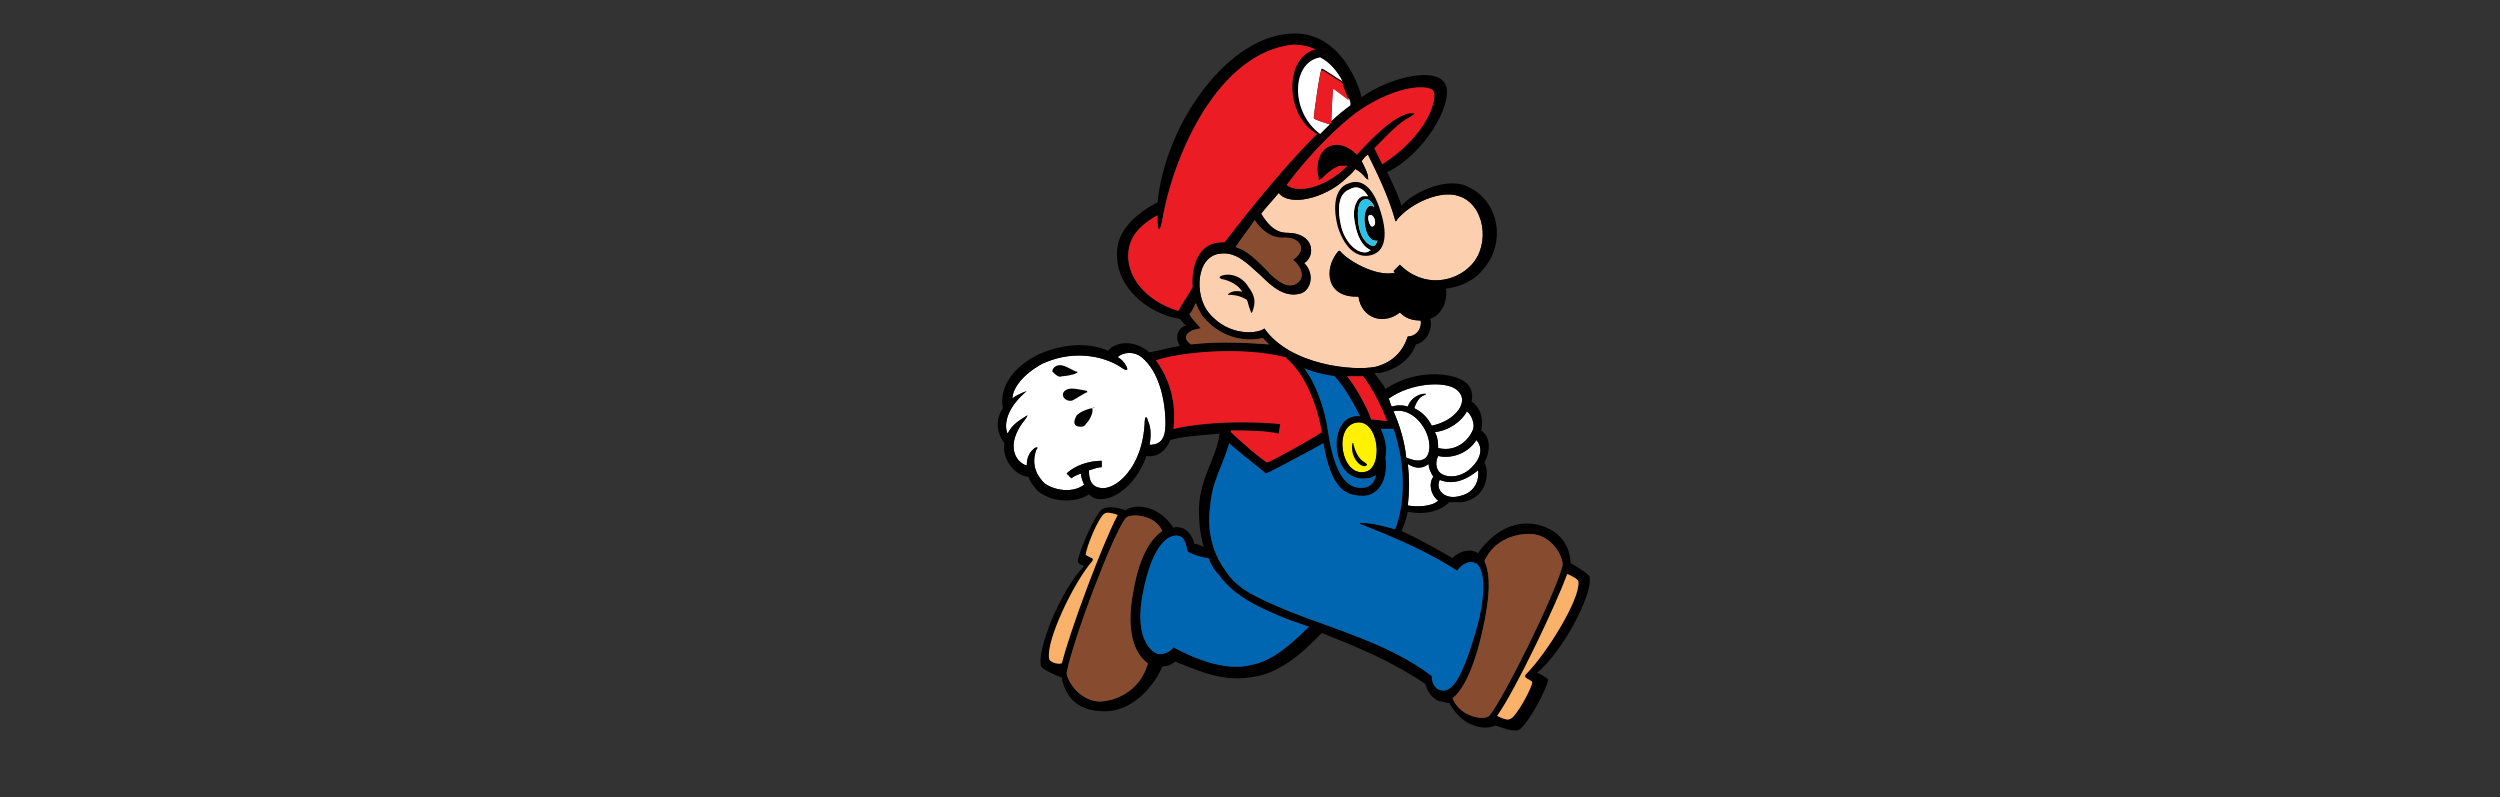 <?xml version="1.0" encoding="utf-8"?>
<!-- Generator: Adobe Illustrator 22.0.0, SVG Export Plug-In . SVG Version: 6.00 Build 0)  -->
<svg version="1.1" id="Layer_1" xmlns="http://www.w3.org/2000/svg" xmlns:xlink="http://www.w3.org/1999/xlink" x="0px" y="0px"
	 viewBox="0 0 156.8 50" style="enable-background:new 0 0 156.8 50;" xml:space="preserve">
<rect x="0" y="0" width="156.8" height="50" fill="#333333" stroke="none"/>
<style type="text/css">
	.st0{display:none;fill:#9E62C9;}
	.st1{display:none;fill:#7C549E;}
	.st2{display:none;fill:#FFFFFF;}
	.st3{display:none;fill:#919BAB;}
	.st4{display:none;fill:#3A4250;}
	.st5{fill:#FCD0AF;}
	.st6{fill:#FFFFFF;}
	.st7{fill:#FFF100;}
	.st8{fill:#874C30;}
	.st9{fill:#EC1C24;}
	.st10{fill:#2BC2E8;}
	.st11{fill:#0066B2;}
	.st12{fill:#FAB16A;}
</style>
<path class="st0" d="M23.6,0L0.4,8.3L4,38.9l19.6,10.9l19.7-10.9l3.5-30.6"/>
<path class="st1" d="M23.6,0v49.8l19.7-10.9l3.5-30.6"/>
<path class="st2" d="M29.2,28.2c-0.7,1.2-1.4,2.1-2.1,2.9c-0.9,1-1.8,1.6-3,2.1c-1.3,0.6-2.4,0.9-4.3,0.9s-3.5-0.6-4.5-1.2
	s-1.9-1.3-2.6-2.3c-0.5-0.7-0.9-1.3-1.2-2c-0.1-0.4-0.4-1.1-0.4-1.2c-0.2-0.8-0.4-1.3-0.4-3.2V14h2.7v10.2c0.1,0.7,0.3,2.1,0.4,2.7
	c0.1,0.4,0.1,0.5,0.3,1s0.4,0.9,0.8,1.3c0.5,0.6,1,1.1,1.7,1.5s1.8,0.9,3.2,0.9c2.3,0,3.9-1.1,5.3-2.3c0.6-0.6,1.3-1.8,1.9-2.9
	c0.1-0.3,0.4-0.9,0.4-0.9h4.2l-3.1-8.3l-5,9.6h-2.7V13.9h2.7v7l3.6-7h3l7.3,19.8h-2.9l-2.1-5.6L29.2,28.2L29.2,28.2z"/>
<path class="st3" d="M57,15.8c0,1.1,0.9,1.7,2.1,1.7c1.3,0,2.3-0.8,2.5-2.1l0.7-3.7h-1l-0.7,3.6c-0.2,0.8-0.7,1.2-1.5,1.2
	c-0.7,0-1.1-0.3-1.1-0.9v-0.3l0.7-3.6h-1L57,15.4V15.8z M62.5,17.4H66l0.2-0.9h-2.5l0.9-4.8h-1L62.5,17.4z M68,17.4h1l0.9-4.8h1.9
	l0.2-0.9h-4.7L67,12.6h1.8L68,17.4z M71.6,17.4h1l1.1-5.7h-1L71.6,17.4z M73.9,17.4h1l0.9-3.2c0.1-0.4,0.2-0.9,0.2-0.9
	s0.1,0.6,0.1,0.9l0.5,2.2h0.9l1.3-2.2c0.2-0.3,0.5-0.9,0.5-0.9s-0.1,0.5-0.2,0.9l-0.4,3.2h1l0.6-5.7h-1.1l-1.7,2.8
	c-0.2,0.3-0.4,0.8-0.4,0.8s0-0.5-0.1-0.8l-0.6-2.8h-1.1C75.3,11.7,73.9,17.4,73.9,17.4z M81.5,17.4l0.8-1.5h2l0.2,1.5h1l-0.9-5.7
	h-1.2l-3,5.7H81.5z M82.7,15.1l0.8-1.5c0.2-0.3,0.4-0.9,0.4-0.9s0,0.6,0.1,0.9l0.2,1.5H82.7z M87.3,17.4h1l0.9-4.8h1.9l0.2-0.9h-4.7
	l-0.2,0.9h1.8C88.2,12.6,87.3,17.4,87.3,17.4z M90.9,17.4h3.5l0.2-0.9h-2.5l0.3-1.5h1.9l0.2-0.9h-1.9l0.3-1.5h2.4l0.2-0.9H92
	C92,11.7,90.9,17.4,90.9,17.4z"/>
<path class="st4" d="M63.5,36.9h2.7l-5-14.2h-2.7l-5,14.2h2.7l1.2-3.6h5C62.4,33.3,63.5,36.9,63.5,36.9z M59.8,25.2
	c0,0,0.3,1.4,0.6,2.2l1.3,3.8H58l1.3-3.8C59.5,26.6,59.8,25.2,59.8,25.2z M68,36.9h2.6v-8.2c0-0.8-0.1-2.2-0.1-2.2s0.6,1.4,1.2,2.2
	l5.4,8.2h2.6V22.7H77v8.2c0,0.8,0.1,2.2,0.1,2.2s-0.6-1.4-1.2-2.2l-5.4-8.2H68V36.9z M82.2,29.8c0,4.5,3.2,7.4,7,7.4
	c2.6,0,4.1-1.5,4.1-1.5V37h2.2v-7.5H91v2.2h2.2v1.7c0,0-1.4,1.5-3.6,1.5c-2.7,0-4.8-2-4.8-5.1c0-2.7,1.7-4.9,4.9-4.9
	c2.3,0,3.8,1.4,3.8,1.4l1.3-1.9c0,0-1.8-1.8-5.3-1.8C85.3,22.5,82.2,25.7,82.2,29.8z M98.2,31.8c0,3.2,2.3,5.3,5.7,5.3
	c3.4,0,5.7-2.2,5.7-5.3v-9.1H107v9.1c0,1.9-1.3,3-3.2,3c-1.9,0-3.1-1.1-3.1-3v-9.1h-2.6L98.2,31.8C98.1,31.8,98.2,31.8,98.2,31.8z
	 M113,36.9h8.7v-2.2h-6.1v-12H113V36.9z M132.1,36.9h2.7l-5-14.2H127l-5,14.2h2.7l1.2-3.6h5L132.1,36.9L132.1,36.9z M128.4,25.2
	c0,0,0.3,1.4,0.6,2.2l1.3,3.8h-3.7l1.3-3.8C128.1,26.6,128.4,25.2,128.4,25.2L128.4,25.2z M136.6,36.9h2.6v-5.3h2.5l2.8,5.3h2.9
	l-2.9-5.3c-0.3-0.5-0.5-0.7-0.5-0.7c1.5-0.6,2.4-2.2,2.4-3.9c0-1.9-0.9-3.2-2.3-3.9c-0.6-0.3-1.3-0.4-2.9-0.4h-4.6V36.9z
	 M139.1,29.4V25h2c2,0,2.6,0.8,2.6,2.2c0,1.4-0.9,2.2-2.2,2.2H139.1L139.1,29.4z"/>
<g id="Layer_2">
	<g>
		<path class="st5" d="M87.5,13.8c0,0.1,0.1,0.1,0.1,0c0.9-1.1,2.8-1.9,3.9-1.5c1.6,0.5,2,3,0.8,4.3c-1,1.1-3,1.5-4.5,0L87.4,17
			c0,0,0.1,0.1,0.1,0.1c-1.2,0.3-3-0.8-3.4-1.3c-0.1-0.1-0.1-0.1-0.2,0c-0.9,1.1-0.7,2.9,1.3,2.8c0.2,1.4,1.6,1.8,2.6,1
			c0.4,0.4,0.8,0.5,1.3,0.5c0.1,0.4-0.2,1-0.8,1C88,22,87.4,22.7,86.3,23c-1.4,0.3-5.4-0.1-7-2.4c-0.3,0.3-2.2,0.6-3.5-1
			c-0.9-1.1-0.8-3.6,0.8-3.7c1-0.1,1.7,0.7,2.5,1.4c0.7,0.7,1.5,1.4,2.5,1.1c0.6-0.2,0.9-1.2,0.2-1.9c0.7-0.4,0.7-1.9-1.1-1.9
			c-0.8,0-1.3-0.7-1.6-1.2c0.3-0.4,0.7-0.8,1.1-1.3c0.7,0.9,2.9,0.3,4.1-0.8c0.2-0.2,0.5-0.4,0.7-0.7c0.4,0.2,0.6,0.5,0.7,0.6
			c0.2,0.1,0.1,0.1,0.1-0.1c0-0.2-0.2-0.6-0.4-1c0.1-0.1,0.2-0.3,0.4-0.4C86.2,10.5,87.1,12.3,87.5,13.8"/>
		<path class="st6" d="M87.4,25.8c0.8-0.2,1.6,0.4,2,1.2c0.4,0.8,0.3,1.6-0.1,1.8c-0.4,0.2-0.8,0-1.1-0.1
			C88.1,27.7,87.8,26.7,87.4,25.8"/>
		<path class="st6" d="M88.3,31.7c0.1-0.9,0.1-1.7,0-2.6c0.3,0.2,0.8,0.4,1.3,0c0,0.2,0.1,0.5,0.3,0.8c-0.3,0.4-0.2,1.1,0.3,1.5
			C89.8,31.8,88.8,31.8,88.3,31.7"/>
		<path class="st6" d="M91.6,31.1c-1,0.3-1.6-0.4-1.3-1c0.5,0.2,1.3,0.3,2.4-0.6C92.8,30.1,92.5,30.9,91.6,31.1"/>
		<path class="st6" d="M92.1,29.5c-0.8,0.6-1.7,0.4-1.9,0c-0.2-0.3-0.1-0.7,0-0.9c0.9,0.2,1.9-0.2,2.4-1
			C93.2,28.3,92.6,29.1,92.1,29.5"/>
		<path class="st6" d="M92,25.8c0.3,0.2,0.5,0.8,0.4,1.1c-0.2,0.6-1,1.5-2.2,1.2c0-0.3,0-0.6-0.2-1C90.9,27,91.7,26.4,92,25.8"/>
		<path class="st6" d="M91.3,24.4c1,0.7,0,2-1.5,2.3c-0.3-0.6-0.7-0.9-1.1-1.1c0.1-0.3,0.3-0.7,0.6-0.8c0.2-0.1,0.2-0.1,0-0.1
			c-0.2,0-0.8,0.2-1,0.8c-0.3-0.1-0.7-0.1-1,0c-0.1-0.1-0.1-0.3-0.2-0.5C88.5,24,90.6,23.9,91.3,24.4"/>
		<path class="st6" d="M73.1,26.6c0,0.9-0.3,1.3-1,1.3c0.1-0.5,0.1-1.1-0.1-1.5c-0.1-0.4-0.2-0.2-0.2,0c-0.1,3-1.9,4.4-2.8,4.2
			c-0.7-0.1-0.7-0.8-0.7-1.1c0.3-0.1,0.6-0.2,0.8-0.2v-0.4c-0.8,0-1.7,0.3-2.2,0.8l0.3,0.3c0.1-0.1,0.3-0.2,0.6-0.3
			c0,0.2,0.1,0.5,0.2,0.7c-0.8,0.6-2,0.3-2.5-0.1c-0.3-0.3-0.9-1-0.5-2.1c0.1-0.1,0.1-0.2-0.1-0.1c-0.4,0.3-0.5,0.7-0.5,1.1
			c-0.7-0.2-1.4-1.3-0.1-2.9c0.2-0.3,0.2-0.3-0.1-0.1c-0.5,0.3-0.8,0.6-1,1c-0.2-0.4-0.2-1.4,1-2.5c0.2-0.2,0.3-0.2,0-0.1
			c-0.2,0.1-0.5,0.2-0.7,0.4c0-0.6,0.6-1.5,1.9-2.2c2.2-1,4.2-0.3,5,0.3c0.3,0.2,0.4,0.1,0.2-0.2c-0.1-0.2-0.3-0.4-0.5-0.5
			c0.3-0.3,1-0.4,1.5,0C72.7,23.3,73.1,25.1,73.1,26.6"/>
		<path class="st7" d="M85.6,29.6c-1.5,0.3-2-2.9-0.5-3.1C86.5,26.3,86.8,29.4,85.6,29.6"/>
		<path d="M66.6,23.6c0.2,0,0.8-0.1,0.9-0.2c0.1,0,0.1-0.1,0-0.1c-0.1,0-0.7-0.4-1-0.4c-0.3,0-0.5,0.2-0.5,0.4
			C66.2,23.5,66.4,23.7,66.6,23.6 M68.1,24.5c-0.1,0-0.8-0.2-1.1-0.1c-0.3,0.1-0.4,0.3-0.3,0.5c0.1,0.2,0.4,0.3,0.6,0.2
			c0.2-0.1,0.8-0.5,0.9-0.5C68.2,24.6,68.2,24.5,68.1,24.5 M68.5,25.6c-0.1,0-0.8,0.2-1,0.5c-0.1,0.2-0.2,0.5,0,0.6
			c0.2,0.1,0.5,0.1,0.6-0.1C68.4,26.3,68.6,25.8,68.5,25.6C68.7,25.6,68.7,25.5,68.5,25.6 M85.6,29c-0.4-0.2-0.6-0.7-0.7-1.1
			c0-0.1-0.1-0.3-0.1,0.2c0,0.7,0.6,1.3,0.9,1.1C85.8,29.1,85.7,29.1,85.6,29 M96.4,42.2c1.6-1.3,3.5-4.9,3.3-6
			c0-0.2-0.9-0.7-1.2-0.9c0-0.6-0.3-2-2.1-2.4c-2-0.4-3.3,1.2-3.7,1.8c-0.4-0.3-1.1-0.2-1.6,0.3c-0.7-0.4-1.9-1.1-3.2-1.7
			c0.2-0.4,0.3-0.8,0.4-1.2c1,0.2,2,0,2.6-0.6c0.2,0,0.5,0,0.8,0c1.7-0.3,1.7-2,1.4-2.5c0.4-0.7,0.4-1.6-0.2-2
			c0.2-0.9-0.2-1.6-0.6-1.8c0.1-0.5,0-1-0.5-1.3c-0.7-0.5-3-0.8-4.9,0.5c-0.2-0.4-0.5-0.7-0.7-1c0.1,0,0.2,0,0.3,0
			c1.1-0.2,2-0.9,2.3-1.8c0.6-0.1,1.1-0.9,0.9-1.6c0.6-0.2,1.1-0.9,1-1.9c0.9-0.1,1.8-0.5,2.4-1.3c1.4-1.7,0.9-4.4-1.3-5.2
			c-1.3-0.4-3.2,0.5-3.9,1.3c-0.1-0.4-0.5-1.3-0.9-2.1c2.3-1.1,4.1-4.2,3.7-5.4c-0.4-1.3-3.5-0.6-5.3,0.7c-0.3-1.2-1.5-4-4.2-4
			c-4.1,0-8.1,5.6-8.6,10.6c-0.6,0.3-2.2,1.2-2.5,2.7C69.7,17.9,72,19.7,74,20c0.1,0.1,0.2,0.3,0.4,0.4c-0.6,0.2-0.7,0.8-0.4,1.3
			c-0.7,0.1-1.3,0.3-1.9,0.4c-1.1-0.9-2.2-0.6-2.6-0.1c-1.1-0.5-2.7-0.5-4.3,0.2c-1.1,0.5-2.6,1.7-2.3,3.4c-0.4,0.6-0.5,1.4,0.1,2.2
			c-0.2,1.1,0.8,2.1,1.5,2.1c0.1,0.3,0.3,0.6,0.6,0.9c1.1,0.9,2.7,0.6,3.2,0.2c0.2,0.2,0.4,0.3,0.6,0.3c1.2,0.1,2.5-1.2,3-2.7
			c0.7,0.1,1.2-0.3,1.5-1c0.6-0.2,1.8-0.3,3.1-0.4c-0.2,1.5-1.2,2.7-1.3,4.6c0,0.6,0,1.5,0.3,2.5c-0.2-0.1-0.5-0.2-0.6-0.2
			c0-0.1-0.2-0.8-0.8-1c-0.1,0-0.3-0.1-0.5,0c-1-1.5-2.5-1.5-3-1.1c-0.3-0.1-1-0.3-1.4-0.1c-0.5,0.2-1.6,2.9-1.6,3.3
			c0,0.1,0.1,0.2,0.4,0.3c-1.4,1.4-3,5.2-2.7,6.3c0.1,0.2,1,0.6,1.3,0.7c0.1,0.6,0.5,2,2.4,2.1c2.2,0.2,3.6-2,3.9-2.8
			c0.4,0,0.7-0.2,0.8-0.3c1.4,0.5,3,1.4,5.2,0.9c1.9-0.4,3.5-2.2,4-2.7c2,0.8,4.3,1.7,6.5,3.2c0.1,0.5,0.6,1.1,1,1.1
			c0.1,0,0.3,0.1,0.5,0.1c0.9,1.6,2.3,1.7,2.9,1.4c0.3,0.1,1,0.4,1.4,0.3c0.5-0.1,1.9-2.7,1.9-3.2C96.8,42.4,96.7,42.3,96.4,42.2
			 M87.4,25.8c0.8-0.2,1.6,0.4,2,1.2c0.4,0.8,0.3,1.6-0.1,1.8c-0.4,0.2-0.8,0-1.1-0.1C88.1,27.7,87.8,26.7,87.4,25.8 M88.3,31.7
			c0.1-0.9,0.1-1.7,0-2.6c0.3,0.2,0.8,0.4,1.3,0c0,0.2,0.1,0.5,0.3,0.8c-0.3,0.4-0.2,1.1,0.3,1.5C89.8,31.8,88.8,31.8,88.3,31.7
			 M91.6,31.1c-1,0.3-1.6-0.4-1.3-1c0.5,0.2,1.3,0.3,2.4-0.6C92.8,30.1,92.5,30.9,91.6,31.1 M92.1,29.5c-0.8,0.6-1.7,0.4-1.9,0
			c-0.2-0.3-0.1-0.7,0-0.9c0.9,0.2,1.9-0.2,2.4-1C93.2,28.3,92.6,29.1,92.1,29.5 M92,25.8c0.3,0.2,0.5,0.8,0.4,1.1
			c-0.2,0.6-1,1.5-2.2,1.2c0-0.3,0-0.6-0.2-1C90.9,27,91.7,26.4,92,25.8 M91.3,24.4c1,0.7,0,2-1.5,2.3c-0.3-0.6-0.7-0.9-1.1-1.1
			c0.1-0.3,0.3-0.7,0.6-0.8c0.2-0.1,0.2-0.1,0-0.1c-0.2,0-0.8,0.2-1,0.8c-0.3-0.1-0.7-0.1-1,0c-0.1-0.1-0.1-0.3-0.2-0.5
			C88.5,24,90.6,23.9,91.3,24.4 M87,26.4c-0.3,0-0.8-0.1-1-0.1c0,0,0,0,0,0c-0.3-0.9-1.1-2.2-1.5-2.7c0.3,0,0.7,0,1,0
			C86.1,24.4,86.6,25.4,87,26.4 M85.6,29.6c-1.5,0.3-2-2.9-0.5-3.1C86.5,26.3,86.8,29.4,85.6,29.6 M86.3,29.8
			c-0.1,0.5-0.4,0.8-0.9,0.8c-0.5,0-1.6-0.1-2.1-3.5c-0.2-1.5-0.8-3.1-1.5-4c0.7,0.3,1.3,0.4,1.9,0.5c0.6,0.6,1.3,1.9,1.6,2.5
			c-0.1,0-0.2,0-0.3,0c-1.8,0.2-1.5,4.2,0.7,3.9C86,30,86.1,29.9,86.3,29.8 M87.5,13.8c0,0.1,0.1,0.1,0.1,0c0.9-1.1,2.8-1.9,3.9-1.5
			c1.6,0.5,2,3,0.8,4.3c-1,1.1-3,1.5-4.5,0L87.4,17c0,0,0.1,0.1,0.1,0.1c-1.2,0.3-3-0.8-3.4-1.3c-0.1-0.1-0.1-0.1-0.2,0
			c-0.9,1.1-0.7,2.9,1.3,2.8c0.2,1.4,1.6,1.8,2.6,1c0.4,0.4,0.8,0.5,1.3,0.5c0.1,0.4-0.2,1-0.8,1C88,22,87.4,22.7,86.3,23
			c-1.4,0.3-5.4-0.1-7-2.4c-0.3,0.3-2.2,0.6-3.5-1c-0.9-1.1-0.8-3.6,0.8-3.7c1-0.1,1.7,0.7,2.5,1.4c0.7,0.7,1.5,1.4,2.5,1.1
			c0.6-0.2,0.9-1.2,0.2-1.9c0.7-0.4,0.7-1.9-1.1-1.9c-0.8,0-1.3-0.7-1.6-1.2c0.3-0.4,0.7-0.8,1.1-1.3c0.7,0.9,2.9,0.3,4.1-0.8
			c0.2-0.2,0.5-0.4,0.7-0.7c0.4,0.2,0.6,0.5,0.7,0.6c0.2,0.1,0.1,0.1,0.1-0.1c0-0.2-0.2-0.6-0.4-1c0.1-0.1,0.2-0.3,0.4-0.4
			C86.2,10.5,87.1,12.3,87.5,13.8 M81.3,17.8c-0.5,0.3-1.2-0.1-1.9-0.9c-0.6-0.6-1.2-1.2-1.9-1.4c0.3-0.5,0.8-1.1,1.2-1.7
			c0.3,0.5,1,1.2,1.9,1.1c1,0,1.4,0.8,0.5,1.4C81.3,16.4,82.1,17.3,81.3,17.8 M85.3,6.9c2.4-1.6,4.3-1.6,4.6-1.2
			c0.3,0.5-0.4,2.8-3.2,4.6c-0.2-0.4-0.4-0.8-0.5-1c0.8-0.8,1.5-1.6,2.3-2c0.3-0.2,0.3-0.2-0.1-0.2c-1,0.2-2.3,1.5-3.3,2.6
			c-0.4-0.4-0.9-0.7-1.5-0.6c-0.9,0.2-1.1,1.3-0.9,2c0,0.3,0,0.2,0.2,0.1c0.2-0.2,0.6-0.6,1.1-0.8c0.2,0,0.3,0,0.5,0l-0.1,0.1
			c-1.2,1.2-3,1.7-3.7,1.1C82.1,9.7,84,7.8,85.3,6.9 M84.7,6.6c-0.4,0.3-0.8,0.6-1.2,1c0-0.5,0.1-2.1,0.1-2.1c0-0.1,0.7,0.5,1,0.7
			C84.7,6.3,84.7,6.5,84.7,6.6 M84.2,5.1c-0.5-0.3-1.2-0.8-1.3-0.8c-0.1,0-0.5,2.9-0.5,3.1c0,0.1,0.7,0.3,1,0.4
			c-0.2,0.2-0.4,0.4-0.6,0.6c-1.9-1.4-1.8-4.5,0-4.8C83.4,3.9,83.9,4.5,84.2,5.1 M73.9,19.5c-2-0.6-3.4-2.2-3.1-3.9
			c0.2-1.1,1.1-1.7,1.8-2.1c0,0.1,0,0.2,0,0.3c0,0.9,0.2,0.6,0.3,0c0.7-4.1,3.5-10.5,8.2-11c0.5,0,1,0.1,1.4,0.3
			c-2,0.5-1.9,4.2,0.1,5.3c-2.6,2.6-5.1,5.9-5.8,6.8c-1.7-0.1-2.1,1.6-2,2.8C74.6,18.4,74.1,19.1,73.9,19.5 M75.3,20.6
			C75.4,20.6,75.5,20.6,75.3,20.6c-0.1-0.2-0.5-0.5-0.7-0.9c0.2-0.2,0.3-0.5,0.4-0.7c0.1,0.3,0.3,0.6,0.4,0.8c1.3,1.6,3,1.6,3.8,1.4
			c0.1,0.1,0.2,0.2,0.4,0.4c-1.3-0.1-3.2-0.2-4.9,0C74.1,21.2,74.4,20.7,75.3,20.6 M73.1,26.6c0,0.9-0.3,1.3-1,1.3
			c0.1-0.5,0.1-1.1-0.1-1.5c-0.1-0.4-0.2-0.2-0.2,0c-0.1,3-1.9,4.4-2.8,4.2c-0.7-0.1-0.7-0.8-0.7-1.1c0.3-0.1,0.6-0.2,0.8-0.2v-0.4
			c-0.8,0-1.7,0.3-2.2,0.8l0.3,0.3c0.1-0.1,0.3-0.2,0.6-0.3c0,0.2,0.1,0.5,0.2,0.7c-0.8,0.6-2,0.3-2.5-0.1c-0.3-0.3-0.9-1-0.5-2.1
			c0.1-0.1,0.1-0.2-0.1-0.1c-0.4,0.3-0.5,0.7-0.5,1.1c-0.7-0.2-1.4-1.3-0.1-2.9c0.2-0.3,0.2-0.3-0.1-0.1c-0.5,0.3-0.8,0.6-1,1
			c-0.2-0.4-0.2-1.4,1-2.5c0.2-0.2,0.3-0.2,0-0.1c-0.2,0.1-0.5,0.2-0.7,0.4c0-0.6,0.6-1.5,1.9-2.2c2.2-1,4.2-0.3,5,0.3
			c0.3,0.2,0.4,0.1,0.2-0.2c-0.1-0.2-0.3-0.4-0.5-0.5c0.3-0.3,1-0.4,1.5,0C72.7,23.3,73.1,25.1,73.1,26.6 M73.6,26.9
			c0.2-1.8-0.3-3.2-1.1-4.3c1.5-0.5,5.3-0.9,8.1-0.2c0,0,0.1,0,0.1,0.1c1.1,0.9,1.9,2.8,2.2,4.6c-0.7,0.5-3.3,1.9-3.4,1.9
			c-0.2,0-1.9-1.5-2.3-1.9c0,0,0-0.1,0-0.1c1,0,2.1,0,3,0.2l0.1-0.6C79.6,26.5,76.2,26.3,73.6,26.9 M65.8,41.3
			c-0.2-1.1,1.5-4.7,2.7-6.1c0,0,0.1-0.1,0-0.2c-0.1,0-0.4-0.2-0.4-0.2c0-0.4,0.8-2.4,1.2-2.6c0.1-0.1,0.6,0,0.8,0.1
			c-1,1.9-3,7.3-3.5,9.3C66.3,41.7,65.8,41.5,65.8,41.3 M68.9,44c-1.3-0.1-2-1.4-2-1.8c0.4-2.1,2.9-8.7,3.7-9.7
			c0.2-0.3,1.8-0.3,2.3,0.8c-0.6,0.4-1.4,1.4-1.8,3.7c-0.6,3,0.3,4.2,0.9,4.6C71.5,43.4,69.9,44,68.9,44 M78.5,41.7
			c-0.8,0.2-2.3,0.3-4.9-1.1c-0.2,0.3-0.7,0.5-1,0.4c-0.4-0.1-1.5-1-0.9-3.9c0.6-3,1.6-3.6,2.2-3.5c0.5,0.1,0.5,0.8,0.6,1
			c0.3,0.2,1,0.4,1.3,0.4c0.1,0.3,0.3,0.7,0.6,1c1,1.4,2.5,2.1,4.5,2.9c0.4,0.1,0.8,0.3,1.2,0.4C80.5,40.9,79.5,41.5,78.5,41.7
			 M90.4,43.3c-0.5-0.1-0.6-0.6-0.6-0.9c-2.6-2-6.3-3-8.8-4c-2.7-1.1-3.5-1.6-4.2-2.7c-0.8-1.1-1.1-2.6-0.9-3.9
			c0.1-1.6,0.8-2.6,1.2-4c0.4,0.4,2.2,1.8,2.3,1.9c0.1,0,2.9-1.5,3.6-1.9c0.5,2.9,1.4,3.3,2.5,3.3c0.8,0,1.6-0.8,1.4-2.4
			c0.1-0.6,0-1.2-0.3-1.8c0.2,0,0.6,0,0.8,0c0.8,2.3,0.7,4.8,0.1,6.3c-0.7-0.2-1.4-0.4-2.1-0.4c-0.2,0-0.1,0.1,0,0.1
			c2.3,0.9,4.3,1.8,6,2.9c0.1-0.2,0.6-0.7,1.1-0.5c0.6,0.2,0.8,1.9,0,4.5C91.6,42.8,91,43.4,90.4,43.3 M93.4,44.9
			c-0.3,0.3-1.8,0.1-2.3-1.1c0.5-0.4,1.2-1.4,1.8-3.9c0.7-2.9,0.5-4.1,0.2-4.7c0.6-1.4,2.1-1.8,3.1-1.7c1.3,0.2,1.9,1.6,1.8,2
			C97.4,37.6,94.2,44,93.4,44.9 M94.7,45.1c-0.2,0.1-0.6-0.1-0.8-0.2c1.2-1.7,3.7-7,4.4-8.9c0.2,0.1,0.7,0.3,0.7,0.5
			c0.1,1.1-2,4.5-3.3,5.8c0,0-0.1,0.1,0,0.2c0.1,0.1,0.4,0.2,0.4,0.3C96.1,43.1,95.1,45,94.7,45.1 M84.6,11.5
			c-0.7,0.2-1.1,1.1-0.7,2.7c0.5,1.6,1.4,2,2.1,1.8c0.8-0.2,1.1-1.1,0.6-2.7C86.1,11.6,85.3,11.2,84.6,11.5 M86.2,13
			c-0.1-0.1-0.2-0.1-0.3-0.1c-0.2,0.1-0.4,0.5-0.3,1.2c0.1,0.7,0.4,1,0.7,1c0.1,0,0.1,0,0.1-0.1c0,0.1-0.1,0.4-0.2,0.4
			c-0.3,0.1-0.9-0.4-1-1.4c-0.1-0.9,0-1.4,0.4-1.5C85.8,12.4,86.1,12.7,86.2,13 M86.1,14.2c-0.2,0.1-0.4-0.7-0.2-0.7
			C86.2,13.4,86.4,14.1,86.1,14.2 M85.8,12.3c-0.1,0-0.2,0-0.3,0c-0.2,0-0.8,0.5-0.5,1.8c0.2,1.1,0.7,1.5,1,1.6
			c-0.1,0-0.1,0-0.2,0.1c-0.7,0.2-1.5-0.7-1.7-1.7c-0.2-0.9-0.2-1.9,0.5-2.2C85.1,11.6,85.5,11.8,85.8,12.3 M76.6,17.3
			c-0.2,0.1-0.1,0.1,0,0.2c0.1,0,1,0.2,1.3,0.8c-0.4-0.1-0.7,0-0.8,0.1c-0.2,0.1,0,0.1,0.1,0.1c0.1,0,0.5,0,1,0.3
			c0.1,0.2,0.1,0.4,0.2,0.6c0.1,0.3,0.1,0.3,0.2,0c0.2-0.6,0-1-0.3-1.4C77.9,17.3,77.1,17.1,76.6,17.3"/>
		<path class="st8" d="M81.3,17.8c-0.5,0.3-1.2-0.1-1.9-0.9c-0.6-0.6-1.2-1.2-1.9-1.4c0.3-0.5,0.8-1.1,1.2-1.7
			c0.3,0.5,1,1.2,1.9,1.1c1,0,1.4,0.8,0.5,1.4C81.3,16.4,82.1,17.3,81.3,17.8"/>
		<path class="st9" d="M85.3,6.9c2.4-1.6,4.3-1.6,4.6-1.2c0.3,0.5-0.4,2.8-3.2,4.6c-0.2-0.4-0.4-0.8-0.5-1c0.8-0.8,1.5-1.6,2.3-2
			c0.3-0.2,0.3-0.2-0.1-0.2c-1,0.2-2.3,1.5-3.3,2.6c-0.4-0.4-0.9-0.7-1.5-0.6c-0.9,0.2-1.1,1.3-0.9,2c0,0.3,0,0.2,0.2,0.1
			c0.2-0.2,0.6-0.6,1.1-0.8c0.2,0,0.3,0,0.5,0l-0.1,0.1c-1.2,1.2-3,1.7-3.7,1.1C82.1,9.7,84,7.8,85.3,6.9"/>
		<path class="st6" d="M84.2,5.1c-0.5-0.3-1.2-0.8-1.3-0.8c-0.1,0-0.5,2.9-0.5,3.1c0,0.1,0.7,0.3,1,0.4c-0.2,0.2-0.4,0.4-0.6,0.6
			c-1.9-1.4-1.8-4.5,0-4.8C83.4,3.9,83.9,4.5,84.2,5.1"/>
		<path class="st9" d="M73.9,19.5c-2-0.6-3.4-2.2-3.1-3.9c0.2-1.1,1.1-1.7,1.8-2.1c0,0.1,0,0.2,0,0.3c0,0.9,0.2,0.6,0.3,0
			c0.7-4.1,3.5-10.5,8.2-11c0.5,0,1,0.1,1.4,0.3c-2,0.5-1.9,4.2,0.1,5.3c-2.6,2.6-5.1,5.9-5.8,6.8c-1.7-0.1-2.1,1.6-2,2.8
			C74.6,18.4,74.1,19.1,73.9,19.5"/>
		<path class="st10" d="M86.2,13c-0.1-0.1-0.2-0.1-0.3-0.1c-0.2,0.1-0.4,0.5-0.3,1.2c0.1,0.7,0.4,1,0.7,1c0.1,0,0.1,0,0.1-0.1
			c0,0.1-0.1,0.4-0.2,0.4c-0.3,0.1-0.9-0.4-1-1.4c-0.1-0.9,0-1.4,0.4-1.5C85.8,12.4,86.1,12.7,86.2,13"/>
		<path class="st6" d="M86.1,14.2c-0.2,0.1-0.4-0.7-0.2-0.7C86.2,13.4,86.4,14.1,86.1,14.2"/>
		<path class="st6" d="M85.8,12.3c-0.1,0-0.2,0-0.3,0c-0.2,0-0.8,0.5-0.5,1.8c0.2,1.1,0.7,1.5,1,1.6c-0.1,0-0.1,0-0.2,0.1
			c-0.7,0.2-1.5-0.7-1.7-1.7c-0.2-0.9-0.2-1.9,0.5-2.2C85.1,11.6,85.5,11.8,85.8,12.3"/>
		<path class="st6" d="M84.7,6.6c-0.4,0.3-0.8,0.6-1.2,1c0-0.5,0.1-2.1,0.1-2.1c0-0.1,0.7,0.5,1,0.7C84.7,6.3,84.7,6.5,84.7,6.6"/>
		<path class="st9" d="M87,26.4c-0.3,0-0.8-0.1-1-0.1c0,0,0,0,0,0c-0.3-0.9-1.1-2.2-1.5-2.7c0.3,0,0.7,0,1,0
			C86.1,24.4,86.6,25.4,87,26.4"/>
		<path class="st11" d="M86.3,29.8c-0.1,0.5-0.4,0.8-0.9,0.8c-0.5,0-1.6-0.1-2.1-3.5c-0.2-1.5-0.8-3.1-1.5-4
			c0.7,0.3,1.3,0.4,1.9,0.5c0.6,0.6,1.3,1.9,1.6,2.5c-0.1,0-0.2,0-0.3,0c-1.8,0.2-1.5,4.2,0.7,3.9C86,30,86.1,29.9,86.3,29.8"/>
		<path class="st8" d="M75.3,20.6C75.4,20.6,75.5,20.6,75.3,20.6c-0.1-0.2-0.5-0.5-0.7-0.9c0.2-0.2,0.3-0.5,0.4-0.7
			c0.1,0.3,0.3,0.6,0.4,0.8c1.3,1.6,3,1.6,3.8,1.4c0.1,0.1,0.2,0.2,0.4,0.4c-1.3-0.1-3.2-0.2-4.9,0C74.1,21.2,74.4,20.7,75.3,20.6"
			/>
		<path class="st9" d="M73.6,26.9c0.2-1.8-0.3-3.2-1.1-4.3c1.5-0.5,5.3-0.9,8.1-0.2c0,0,0.1,0,0.1,0.1c1.1,0.9,1.9,2.8,2.2,4.6
			c-0.7,0.5-3.3,1.9-3.4,1.9c-0.2,0-1.9-1.5-2.3-1.9c0,0,0-0.1,0-0.1c1,0,2.1,0,3,0.2l0.1-0.6C79.6,26.5,76.2,26.3,73.6,26.9"/>
		<path class="st12" d="M65.8,41.3c-0.2-1.1,1.5-4.7,2.7-6.1c0,0,0.1-0.1,0-0.2c-0.1,0-0.4-0.2-0.4-0.2c0-0.4,0.8-2.4,1.2-2.6
			c0.1-0.1,0.6,0,0.8,0.1c-1,1.9-3,7.3-3.5,9.3C66.3,41.7,65.8,41.5,65.8,41.3"/>
		<path class="st8" d="M68.9,44c-1.3-0.1-2-1.4-2-1.8c0.4-2.1,2.9-8.7,3.7-9.7c0.2-0.3,1.8-0.3,2.3,0.8c-0.6,0.4-1.4,1.4-1.8,3.7
			c-0.6,3,0.3,4.2,0.9,4.6C71.5,43.4,69.9,44,68.9,44"/>
		<path class="st11" d="M78.5,41.7c-0.8,0.2-2.3,0.3-4.9-1.1c-0.2,0.3-0.7,0.5-1,0.4c-0.4-0.1-1.5-1-0.9-3.9c0.6-3,1.6-3.6,2.2-3.5
			c0.5,0.1,0.5,0.8,0.6,1c0.3,0.2,1,0.4,1.3,0.4c0.1,0.3,0.3,0.7,0.6,1c1,1.4,2.5,2.1,4.5,2.9c0.4,0.1,0.8,0.3,1.2,0.4
			C80.5,40.9,79.5,41.5,78.5,41.7"/>
		<path class="st11" d="M90.4,43.3c-0.5-0.1-0.6-0.6-0.6-0.9c-2.6-2-6.3-3-8.8-4c-2.7-1.1-3.5-1.6-4.2-2.7c-0.8-1.1-1.1-2.6-0.9-3.9
			c0.1-1.6,0.8-2.6,1.2-4c0.4,0.4,2.2,1.8,2.3,1.9c0.1,0,2.9-1.5,3.6-1.9c0.5,2.9,1.4,3.3,2.5,3.3c0.8,0,1.6-0.8,1.4-2.4
			c0.1-0.6,0-1.2-0.3-1.8c0.2,0,0.6,0,0.8,0c0.8,2.3,0.7,4.8,0.1,6.3c-0.7-0.2-1.4-0.4-2.1-0.4c-0.2,0-0.1,0.1,0,0.1
			c2.3,0.9,4.3,1.8,6,2.9c0.1-0.2,0.6-0.7,1.1-0.5c0.6,0.2,0.8,1.9,0,4.5C91.6,42.8,91,43.4,90.4,43.3"/>
		<path class="st8" d="M93.4,44.9c-0.3,0.3-1.8,0.1-2.3-1.1c0.5-0.4,1.2-1.4,1.8-3.9c0.7-2.9,0.5-4.1,0.2-4.7
			c0.6-1.4,2.1-1.8,3.1-1.7c1.3,0.2,1.9,1.6,1.8,2C97.4,37.6,94.2,44,93.4,44.9"/>
		<path class="st12" d="M94.7,45.1c-0.2,0.1-0.6-0.1-0.8-0.2c1.2-1.7,3.7-7,4.4-8.9c0.2,0.1,0.7,0.3,0.7,0.5c0.1,1.1-2,4.5-3.3,5.8
			c0,0-0.1,0.1,0,0.2c0.1,0.1,0.4,0.2,0.4,0.3C96.1,43.1,95.1,45,94.7,45.1"/>
		<g>
			<path class="st9" d="M84.6,6.3L84.6,6.3C84.6,6.3,84.6,6.2,84.6,6.3C84.6,6.2,84.6,6.3,84.6,6.3z"/>
			<path class="st9" d="M84.1,4.9C84.1,4.9,84.1,4.9,84.1,4.9L84.1,4.9C84.1,4.9,84.1,4.9,84.1,4.9z"/>
			<path class="st9" d="M82.4,7.4c0,0.1,0.7,0.3,1,0.4l0.1-0.1c0-0.5,0.1-2.1,0.1-2.1c0-0.1,0.7,0.5,1,0.7c-0.1-0.3-0.3-0.7-0.4-1.1
				c-0.5-0.3-1.2-0.8-1.3-0.8C82.8,4.3,82.4,7.2,82.4,7.4z"/>
		</g>
	</g>
</g>
</svg>
